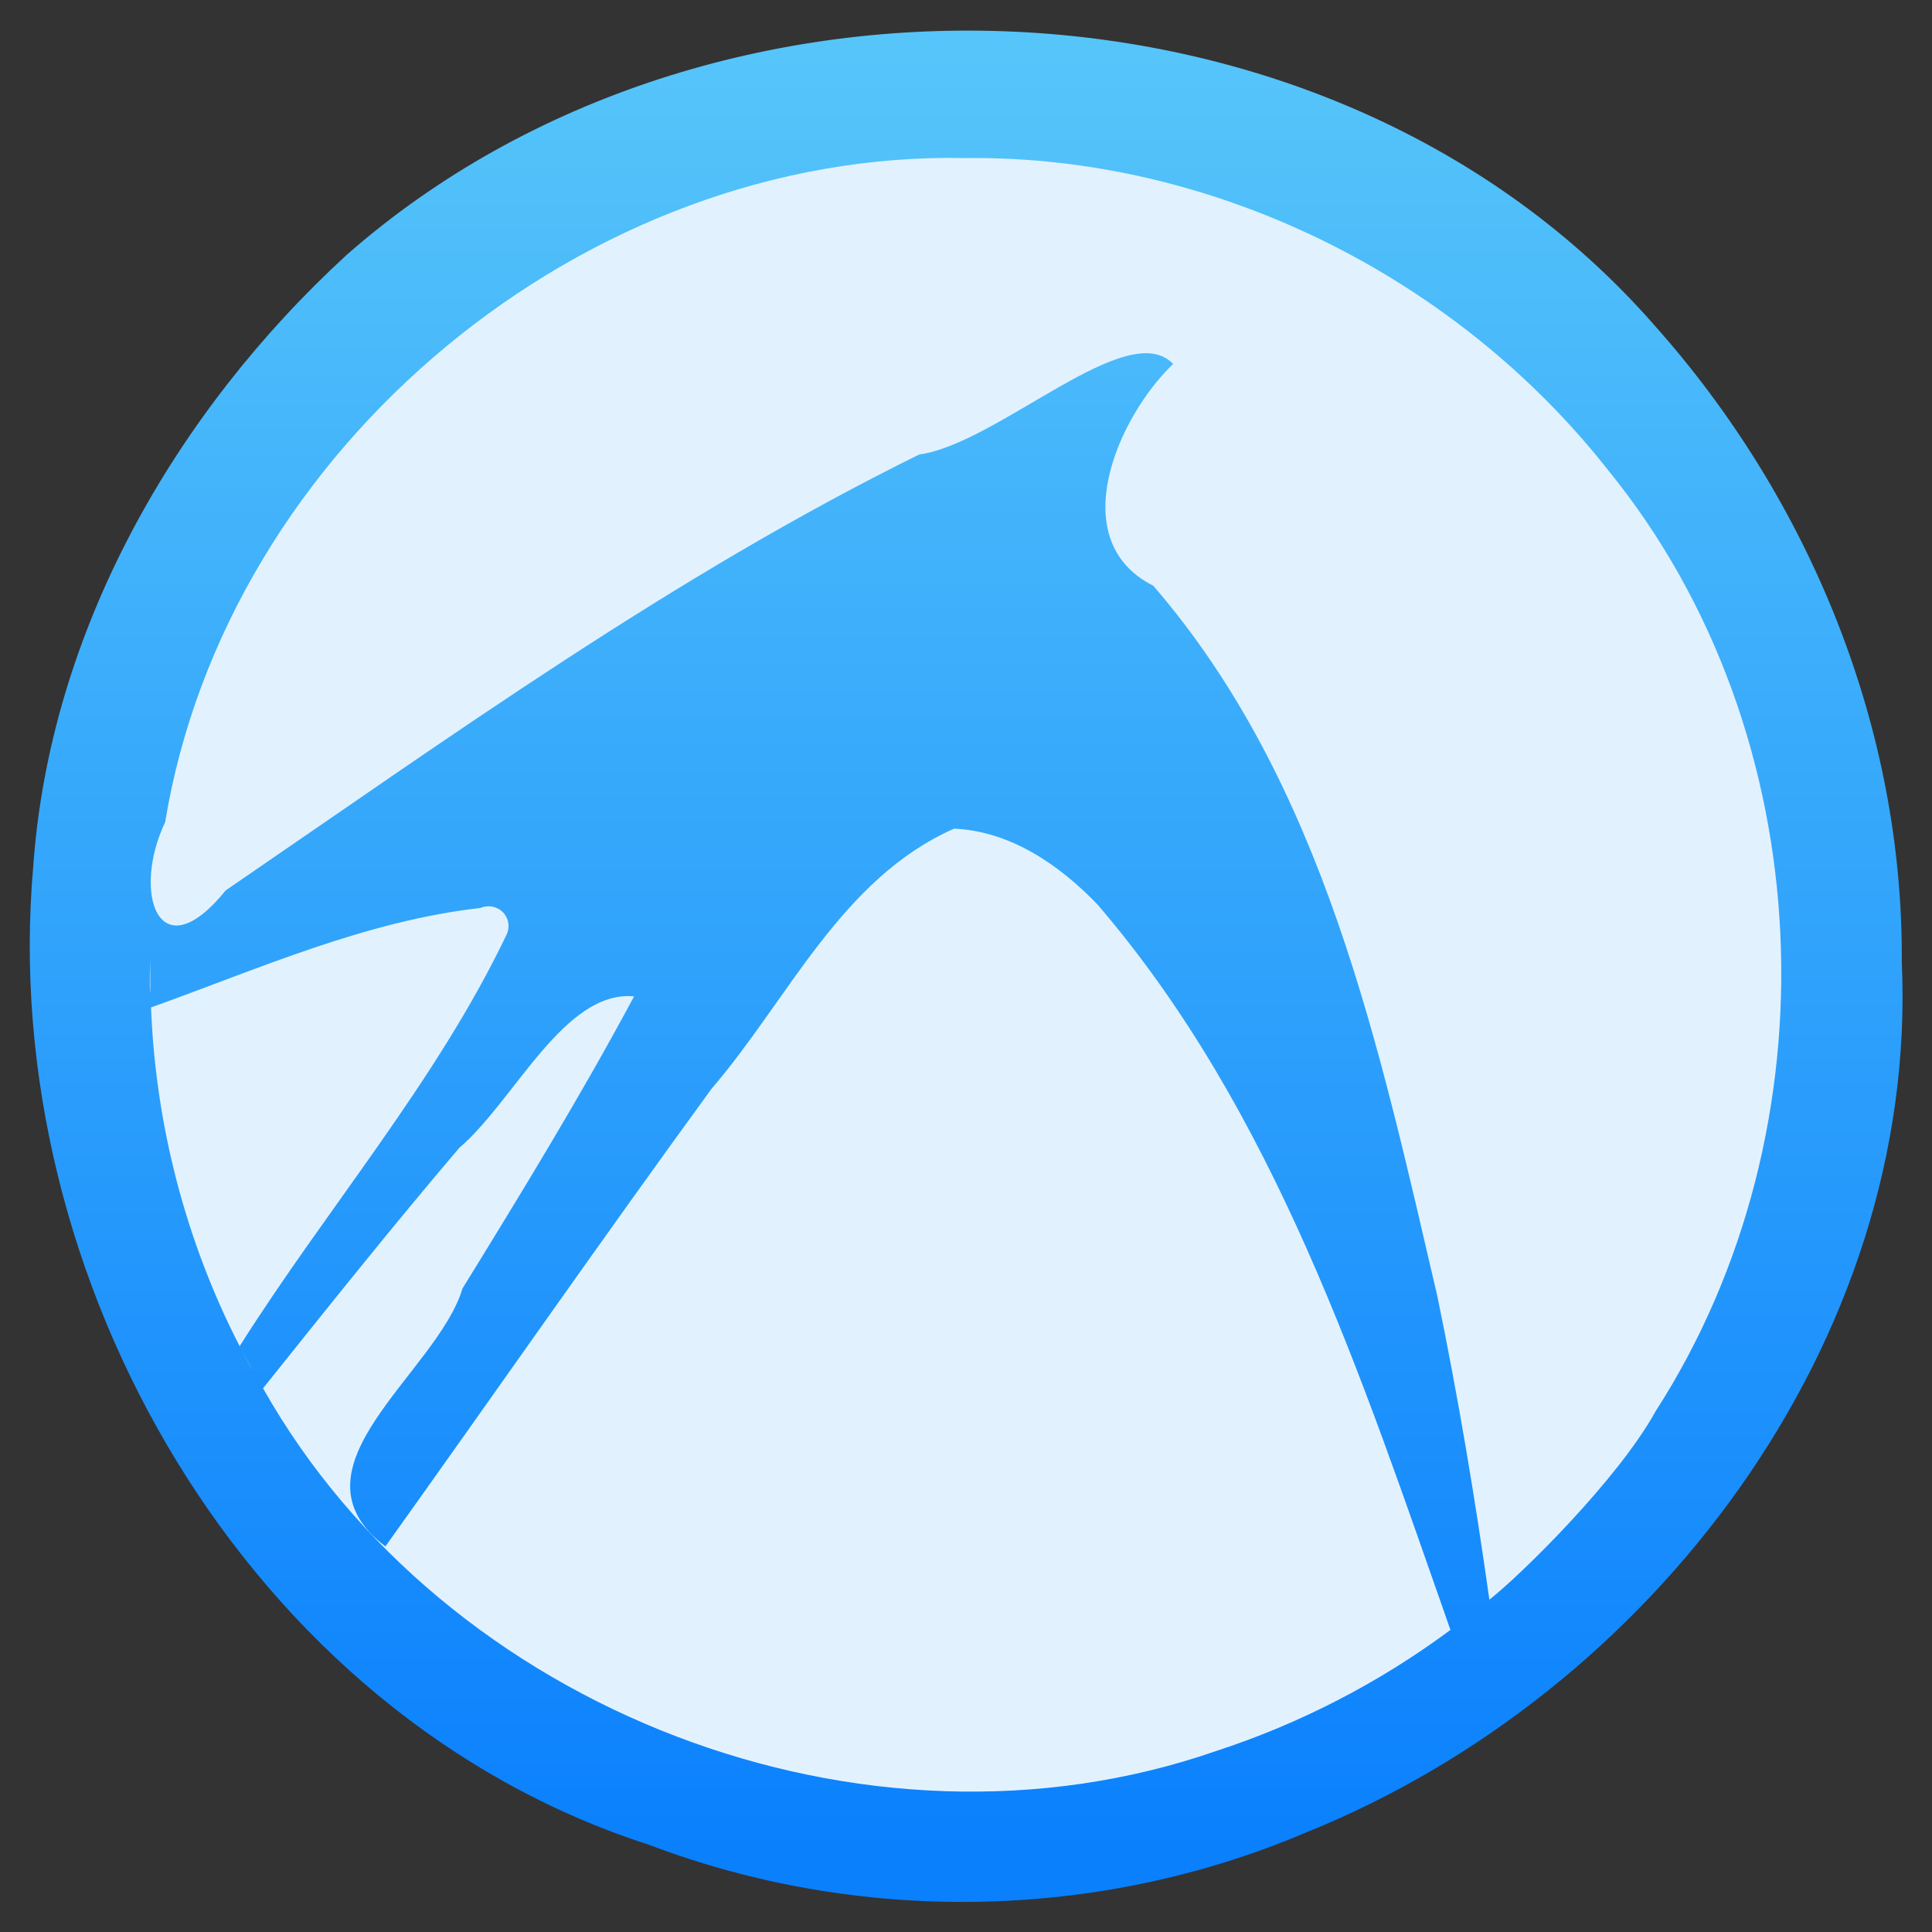<?xml version="1.0" encoding="UTF-8" standalone="no"?><!DOCTYPE svg PUBLIC "-//W3C//DTD SVG 1.1//EN" "http://www.w3.org/Graphics/SVG/1.1/DTD/svg11.dtd"><svg xmlns="http://www.w3.org/2000/svg" height="64" id="svg20" version="1.1" viewBox="0 0 48 48.0" width="64"><rect x="0" y="0" width="48" height="48.0" fill="#333333" stroke="none"/><linearGradient gradientUnits="userSpaceOnUse" id="a" x1="399.571" x2="399.571" y1="545.798" y2="517.798"><stop offset="0" stop-color="#3889e9"/><stop offset="1" stop-color="#5ea5fb"/></linearGradient><linearGradient gradientUnits="userSpaceOnUse" id="b" x1="399.994" x2="399.994" y1="545.139" y2="518.139"><stop offset="0" stop-color="#0a80fd"/><stop offset="1" stop-color="#56c5fa"/></linearGradient><g id="g16" style="stroke-width:1.3" transform="matrix(1.661,0,0,1.661,-641.353,-859.403)"><path d="m 414.571,531.798 c 0.253,5.688 -3.757,10.941 -8.919,13.016 -3.101,1.319 -6.679,1.377 -9.827,0.178 -6.003,-1.933 -9.742,-8.472 -9.204,-14.623 0.247,-3.525 2.117,-6.793 4.686,-9.153 5.444,-4.789 14.742,-4.47 19.57,1.057 2.32,2.605 3.72,6.02 3.694,9.525 z" id="circle12" style="fill:url(#b)"/><circle cx="400.571" cy="531.798" id="circle14" r="0" style="fill:url(#a)"/></g><path d="M 23.991,3.927 C 14.564,3.725 5.631,11.113 4.103,20.428 3.266,22.18 3.944,24.178 5.607,22.122 11.204,18.292 16.737,14.301 22.837,11.292 c 1.963,-0.271 5.182,-3.442 6.309,-2.249 -1.378,1.317 -2.726,4.383 -0.493,5.51 4.252,4.921 5.62,11.498 7.059,17.658 0.515,2.496 0.936,5.01 1.291,7.533 0.788,-0.62 3.193,-2.983 4.129,-4.68 4.529,-7.029 4.127,-16.862 -1.174,-23.377 C 36.174,6.868 30.137,3.857 23.991,3.927 Z m -0.288,16.661 c -2.806,1.239 -4.119,4.247 -6.027,6.465 -2.741,3.76 -5.396,7.581 -8.101,11.367 -2.575,-1.954 1.287,-4.305 1.917,-6.411 1.472,-2.388 2.937,-4.782 4.262,-7.255 -1.74,-0.159 -2.973,2.596 -4.344,3.765 C 9.743,30.475 8.142,32.486 6.535,34.492 11.061,42.507 21.492,46.533 30.21,43.505 32.297,42.825 34.273,41.804 36.036,40.495 33.824,34.201 31.682,27.616 27.267,22.472 26.325,21.491 25.105,20.649 23.703,20.588 Z m -11.767,1.97 c -2.857,0.323 -5.504,1.511 -8.184,2.472 0.114,2.92 0.864,5.816 2.202,8.415 C 8.126,30.009 10.835,26.886 12.594,23.204 12.767,22.768 12.346,22.387 11.937,22.558 Z m -8.207,1.281 c -0.021,1.089 0.018,1.121 0,0 z m 2.263,9.688 c 0.334,0.625 0.392,0.705 0,0 z" id="path18" style="fill:#e1f2fe;fill-rule:evenodd"/></svg>